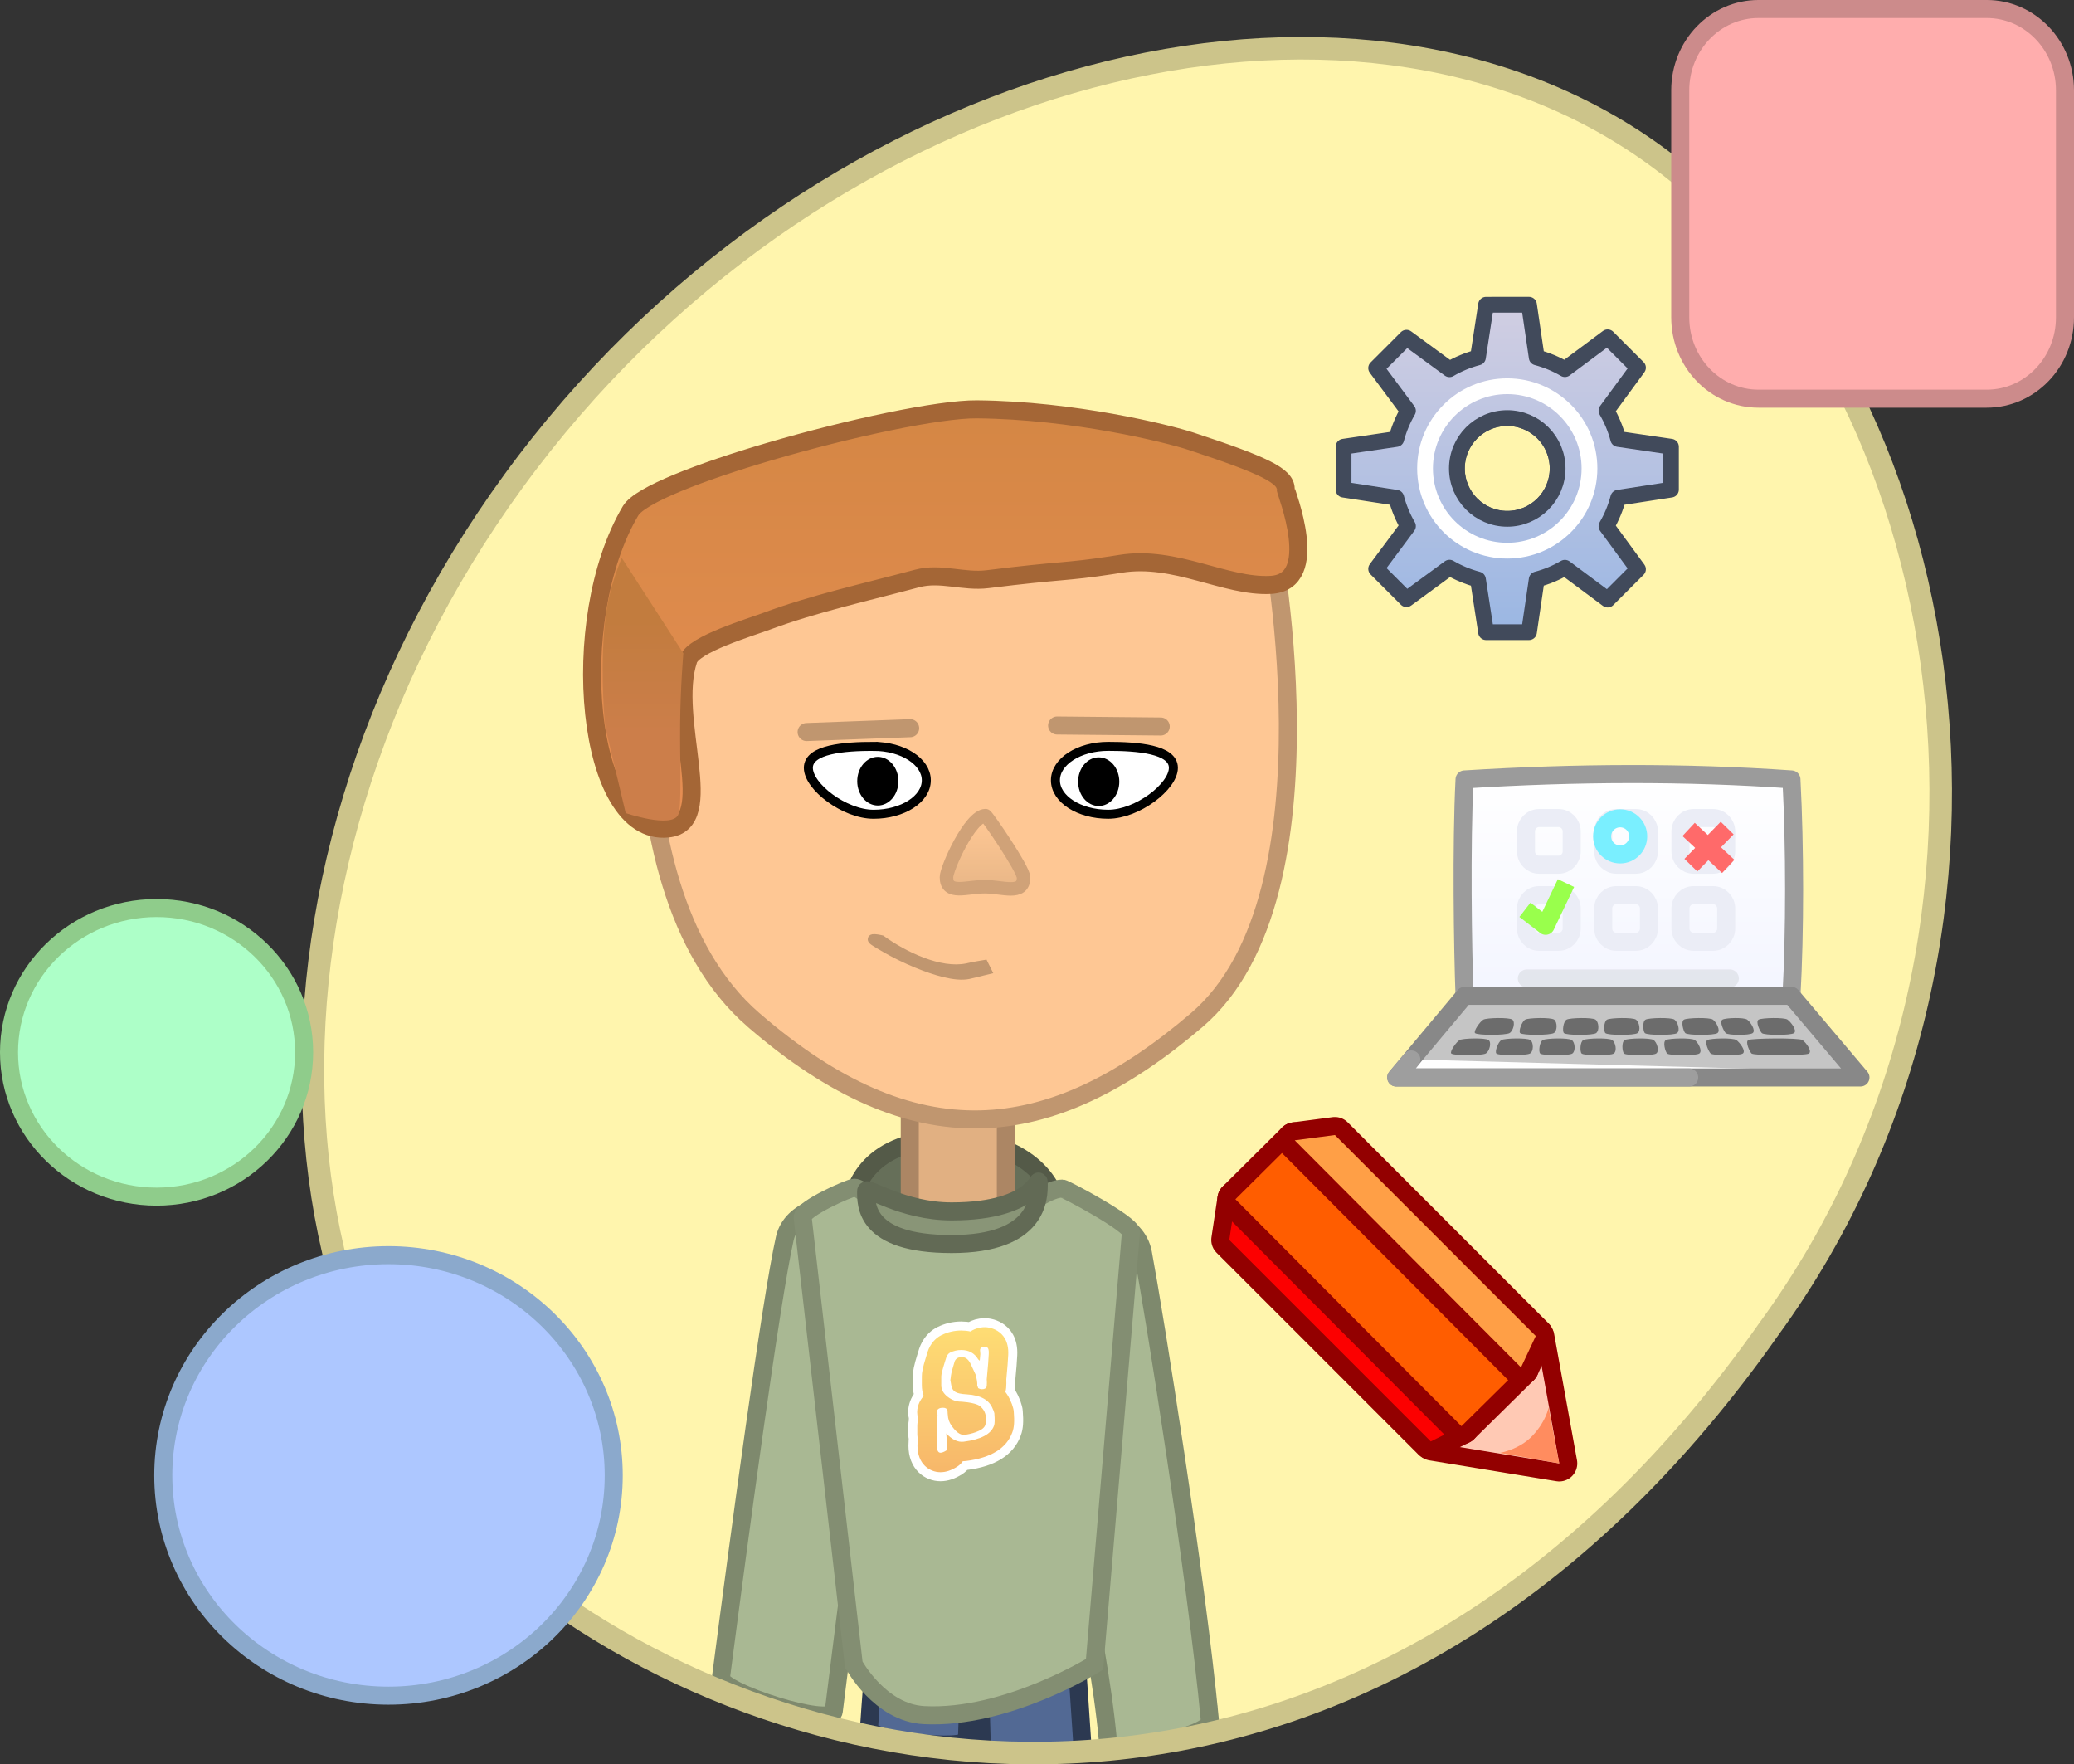 <svg version="1.1" xmlns="http://www.w3.org/2000/svg" xmlns:xlink="http://www.w3.org/1999/xlink" width="230.001" height="195.632" viewBox="0,0,230.001,195.632"><rect x="0" y="0" width="230.001" height="195.632" fill="#333333" stroke="none"/><defs><linearGradient x1="230.891" y1="227.647" x2="230.891" y2="243.726" gradientUnits="userSpaceOnUse" id="color-1"><stop offset="0" stop-color="#fedd74"/><stop offset="1" stop-color="#f7b76a"/></linearGradient><linearGradient x1="230.891" y1="227.647" x2="230.891" y2="243.726" gradientUnits="userSpaceOnUse" id="color-2"><stop offset="0" stop-color="#fedd74"/><stop offset="1" stop-color="#f7b76a"/></linearGradient><linearGradient x1="228.662" y1="121.957" x2="228.662" y2="172.38" gradientUnits="userSpaceOnUse" id="color-3"><stop offset="0" stop-color="#d38643"/><stop offset="1" stop-color="#e68e53"/></linearGradient><linearGradient x1="233.002" y1="171.574" x2="233.002" y2="178.804" gradientUnits="userSpaceOnUse" id="color-4"><stop offset="0" stop-color="#fec794"/><stop offset="1" stop-color="#e9b787"/></linearGradient><linearGradient x1="193.818" y1="149.288" x2="193.818" y2="161.702" gradientUnits="userSpaceOnUse" id="color-5"><stop offset="0" stop-color="#c27c3e"/><stop offset="1" stop-color="#cc7e4a"/></linearGradient><linearGradient x1="290.955" y1="114.275" x2="290.955" y2="150.24" gradientUnits="userSpaceOnUse" id="color-6"><stop offset="0" stop-color="#8781a9"/><stop offset="0.5" stop-color="#656d92"/><stop offset="1" stop-color="#43587a"/></linearGradient><linearGradient x1="290.955" y1="114.275" x2="290.955" y2="150.24" gradientUnits="userSpaceOnUse" id="color-7"><stop offset="0" stop-color="#d1cee2"/><stop offset="0.5" stop-color="#b6c2e2"/><stop offset="1" stop-color="#9bb7e3"/></linearGradient><linearGradient x1="304.324" y1="166.704" x2="304.324" y2="191.352" gradientUnits="userSpaceOnUse" id="color-8"><stop offset="0" stop-color="#ffffff"/><stop offset="0.5" stop-color="#f9faff"/><stop offset="1" stop-color="#f3f5ff"/></linearGradient></defs><g transform="translate(-123.803,-80.487)"><g><path d="M319.958,227.862c-40.744,57.918 -98.316,54.519 -132.89,31.313c-34.574,-23.206 -39.059,-80.431 -6.315,-125.349c32.744,-44.918 90.316,-60.519 124.89,-37.313c34.574,23.206 47.059,86.431 14.315,131.349z" fill="#fff5ad" stroke="#ccc48a" stroke-width="2" stroke-linecap="butt" stroke-linejoin="miter" stroke-miterlimit="10"/><path d="M257.988,271.329c0.154,1.608 -11.147,4.115 -11.317,2.22c-1.131,-12.644 -6.086,-31.99 -7.318,-40.374c-0.977,-6.649 6.036,-18.007 6.036,-18.007c0,0 4.501,0.705 5.16,4.245c1.335,7.168 5.873,35.561 7.438,51.917z" fill="#a9b893" stroke="#7e896d" stroke-width="2" stroke-linecap="butt" stroke-linejoin="miter" stroke-miterlimit="10"/><path d="" fill="#6f9f54" stroke="none" stroke-width="2" stroke-linecap="butt" stroke-linejoin="miter" stroke-miterlimit="10"/><g stroke-width="2" stroke-linejoin="miter" stroke-miterlimit="10"><path d="" fill="#1fa2de" stroke="#0067db" stroke-linecap="butt"/><path d="" fill="#f0f0f0" stroke="#bcbcbc" stroke-linecap="butt"/><path d="" fill="none" stroke="#bcbcbc" stroke-linecap="round"/><path d="" fill="none" stroke="#bcbcbc" stroke-linecap="round"/><g fill="none" stroke="#d3d3d3" stroke-linecap="round"><path d=""/><path d=""/><path d=""/></g><path d="" fill="#f0f0f0" stroke="#bcbcbc" stroke-linecap="butt"/></g><g stroke-width="2" stroke-linejoin="miter" stroke-miterlimit="10"><path d="" fill="#1fa2de" stroke="#0067db" stroke-linecap="butt"/><path d="" fill="#f0f0f0" stroke="#bcbcbc" stroke-linecap="butt"/><path d="" fill="none" stroke="#bcbcbc" stroke-linecap="round"/><path d="" fill="none" stroke="#bcbcbc" stroke-linecap="round"/><g fill="none" stroke="#d3d3d3" stroke-linecap="round"><path d=""/><path d=""/><path d=""/></g><path d="" fill="#f0f0f0" stroke="#bcbcbc" stroke-linecap="butt"/></g><path d="M220.169,272.194c0.252,-3.847 0.411,-5.489 0.411,-5.489h10.846c0,0 -0.271,2.445 -0.391,6.608c-0.041,1.43 -10.944,0.077 -10.866,-1.119z" fill="#526994" stroke="#2c3951" stroke-width="2" stroke-linecap="butt" stroke-linejoin="miter" stroke-miterlimit="10"/><path d="M240.97,214.571c0,2.777 -3.486,2.301 -12.047,2.301c-8.561,0 -10.665,0.703 -10.665,-2.074c0,-2.777 2.104,-7.982 10.665,-7.982c8.561,0 12.047,4.978 12.047,7.755z" fill="#666f59" stroke="#545a48" stroke-width="2" stroke-linecap="butt" stroke-linejoin="miter" stroke-miterlimit="10"/><path d="M224.695,229.243v-29.937h10.655v29.937z" fill="#e1b082" stroke="#ac8664" stroke-width="2" stroke-linecap="butt" stroke-linejoin="miter" stroke-miterlimit="10"/><path d="M207.372,193.584c-17.801,-15.403 -10.465,-55.243 -10.465,-55.243c0,0 20.565,-8.034 34.322,-8.034c13.756,0 33.226,8.034 33.226,8.034c0,0 8.426,41.26 -7.928,55.243c-16.354,13.983 -31.353,15.403 -49.154,0z" fill="#fec794" stroke="#c0966f" stroke-width="2" stroke-linecap="butt" stroke-linejoin="miter" stroke-miterlimit="10"/><path d="M232.695,274.427c-0.148,-5.21 -0.255,-8.633 -0.255,-8.633h10.846c0,0 0.237,3.39 0.592,8.817c0.033,0.498 -3.477,0.214 -6.572,0.107c-2.423,-0.083 -4.592,0.351 -4.611,-0.291z" fill="#526994" stroke="#2c3951" stroke-width="2" stroke-linecap="butt" stroke-linejoin="miter" stroke-miterlimit="10"/><path d="M203.753,266.505c2.035,-15.659 5.539,-41.843 7.079,-48.687c0.76,-3.379 5.28,-3.929 5.28,-3.929c0,0 6.684,11.103 5.516,17.459c-1.472,8.015 -3.872,26.786 -5.366,38.893c-0.224,1.815 -12.709,-2.196 -12.509,-3.736z" fill="#a9b893" stroke="#7e896d" stroke-width="2" stroke-linecap="butt" stroke-linejoin="miter" stroke-miterlimit="10"/><path d="M218.484,265.033c0,0 -5.072,-44.335 -5.667,-49.538c-0.111,-0.973 5.241,-3.316 5.714,-3.316c1.515,0 5.358,5.861 10.516,5.888c4.294,0.022 9.837,-5.789 12.581,-5.789c0.29,0 7.672,3.94 7.596,4.848c-0.564,6.69 -4.038,47.907 -4.038,47.907c0,0 -9.773,6.096 -18.905,5.627c-4.921,-0.253 -7.797,-5.627 -7.797,-5.627z" fill="#a9b893" stroke="#838e72" stroke-width="2" stroke-linecap="butt" stroke-linejoin="miter" stroke-miterlimit="10"/><path d="M219.856,212.553c0,-0.629 3.97,2.255 9.477,2.255c9.694,0 9.663,-4.479 9.663,-3.024c0,1.455 0.031,6.642 -9.663,6.642c-9.694,0 -9.477,-4.418 -9.477,-5.873z" fill="#899577" stroke="#626a55" stroke-width="2" stroke-linecap="butt" stroke-linejoin="miter" stroke-miterlimit="10"/><g stroke-width="2" stroke-linecap="butt" stroke-linejoin="miter" stroke-miterlimit="10"><path d="M236.066,239.309c-0.634,1.756 -2.357,2.824 -5.12,3.173c-0.126,0.016 -0.249,0.026 -0.373,0.029c-0.161,0.235 -0.371,0.44 -0.618,0.599c-0.648,0.414 -1.254,0.616 -1.852,0.616c-1.23,0 -2.555,-0.918 -2.555,-2.936c0,-0.137 0.006,-0.316 0.02,-0.563c0.006,-0.106 0.012,-0.188 0.014,-0.249c-0.033,-0.153 -0.051,-0.308 -0.051,-0.465v-0.95c0,-0.155 0.016,-0.31 0.047,-0.465c0.002,-0.131 0.008,-0.279 0.018,-0.44c-0.047,-0.173 -0.082,-0.373 -0.082,-0.597c0,-0.102 0.008,-0.204 0.022,-0.304c0.075,-0.526 0.308,-1.054 0.703,-1.476c-0.135,-0.379 -0.206,-0.779 -0.206,-1.189v-1.001c0,-0.406 0.08,-0.912 0.475,-2.172c0.165,-0.542 0.218,-0.71 0.29,-0.867c0.387,-0.867 0.969,-1.301 1.393,-1.515c0.693,-0.345 1.436,-0.522 2.21,-0.522c0.357,0 0.699,0.037 1.024,0.108c0.145,-0.098 0.3,-0.181 0.465,-0.249c0.21,-0.09 0.434,-0.153 0.681,-0.192c0.618,-0.106 1.272,0.026 1.841,0.371c0.599,0.365 1.285,1.122 1.201,2.681c-0.014,0.275 -0.037,0.642 -0.073,1.12c-0.002,0.012 -0.002,0.024 -0.004,0.035c-0.031,0.347 -0.077,0.865 -0.137,1.55c0.016,0.265 0.01,0.561 -0.014,0.911c-0.01,0.133 -0.031,0.267 -0.067,0.396c-0.008,0.029 -0.016,0.057 -0.024,0.082c0.265,0.339 0.445,0.679 0.569,0.973c0.116,0.234 0.214,0.502 0.3,0.83c0.033,0.124 0.055,0.249 0.065,0.377c0.088,1.101 0.043,1.75 -0.161,2.3z" fill="url(#color-1)" stroke="#ffffff"/><path d="M236.066,239.309c-0.634,1.756 -2.357,2.824 -5.12,3.173c-0.126,0.016 -0.249,0.026 -0.373,0.029c-0.161,0.235 -0.371,0.44 -0.618,0.599c-0.648,0.414 -1.254,0.616 -1.852,0.616c-1.23,0 -2.555,-0.918 -2.555,-2.936c0,-0.137 0.006,-0.316 0.02,-0.563c0.006,-0.106 0.012,-0.188 0.014,-0.249c-0.033,-0.153 -0.051,-0.308 -0.051,-0.465v-0.95c0,-0.155 0.016,-0.31 0.047,-0.465c0.002,-0.131 0.008,-0.279 0.018,-0.44c-0.047,-0.173 -0.082,-0.373 -0.082,-0.597c0,-0.102 0.008,-0.204 0.022,-0.304c0.075,-0.526 0.308,-1.054 0.703,-1.476c-0.135,-0.379 -0.206,-0.779 -0.206,-1.189v-1.001c0,-0.406 0.08,-0.912 0.475,-2.172c0.165,-0.542 0.218,-0.71 0.29,-0.867c0.387,-0.867 0.969,-1.301 1.393,-1.515c0.693,-0.345 1.436,-0.522 2.21,-0.522c0.357,0 0.699,0.037 1.024,0.108c0.145,-0.098 0.3,-0.181 0.465,-0.249c0.21,-0.09 0.434,-0.153 0.681,-0.192c0.618,-0.106 1.272,0.026 1.841,0.371c0.599,0.365 1.285,1.122 1.201,2.681c-0.014,0.275 -0.037,0.642 -0.073,1.12c-0.002,0.012 -0.002,0.024 -0.004,0.035c-0.031,0.347 -0.077,0.865 -0.137,1.55c0.016,0.265 0.01,0.561 -0.014,0.911c-0.01,0.133 -0.031,0.267 -0.067,0.396c-0.008,0.029 -0.016,0.057 -0.024,0.082c0.265,0.339 0.445,0.679 0.569,0.973c0.116,0.234 0.214,0.502 0.3,0.83c0.033,0.124 0.055,0.249 0.065,0.377c0.088,1.101 0.043,1.75 -0.161,2.3z" fill="url(#color-2)" stroke="none"/><path d="M234.075,237.183c0.057,0.714 0.046,1.174 -0.035,1.381c-0.334,0.944 -1.456,1.536 -3.366,1.778c-0.645,0.081 -1.289,-0.224 -1.933,-0.915c0,0.104 0.023,0.414 0.069,0.932c0.035,0.38 0.029,0.69 -0.017,0.932c-0.288,0.184 -0.518,0.276 -0.691,0.276c-0.265,0 -0.397,-0.259 -0.397,-0.777c0,-0.092 0.006,-0.239 0.017,-0.44c0.011,-0.201 0.017,-0.342 0.017,-0.423c0,-0.196 -0.017,-0.334 -0.052,-0.414v-0.949c0,-0.023 0.006,-0.049 0.017,-0.078c0.011,-0.029 0.023,-0.055 0.035,-0.078c-0.012,-0.161 -0.006,-0.408 0.017,-0.742c0.023,-0.207 0.023,-0.339 0,-0.397c-0.058,-0.115 -0.086,-0.184 -0.086,-0.207c0.046,-0.322 0.282,-0.483 0.708,-0.483c0.276,0 0.443,0.098 0.501,0.293c0,0.184 0.023,0.455 0.069,0.811c0.069,0.414 0.288,0.829 0.656,1.243c0.403,0.472 0.788,0.691 1.157,0.656c0.414,-0.046 0.828,-0.144 1.243,-0.293c0.575,-0.207 0.921,-0.449 1.036,-0.725c0.08,-0.207 0.121,-0.426 0.121,-0.656c0,-0.702 -0.259,-1.225 -0.777,-1.571c-0.23,-0.15 -0.656,-0.27 -1.277,-0.363c-0.357,-0.046 -0.576,-0.069 -0.656,-0.069c-0.552,0.012 -1.067,-0.167 -1.545,-0.535c-0.478,-0.368 -0.716,-0.794 -0.716,-1.277v-1.001c0,-0.218 0.127,-0.731 0.38,-1.536c0.115,-0.38 0.178,-0.581 0.19,-0.604c0.103,-0.242 0.236,-0.403 0.397,-0.483c0.391,-0.195 0.805,-0.293 1.243,-0.293c0.851,0 1.479,0.345 1.881,1.036c0.035,0.035 0.092,0.086 0.173,0.155c0.011,-0.161 0.035,-0.408 0.069,-0.742c-0.012,-0.15 -0.023,-0.293 -0.035,-0.432c0,-0.161 0.08,-0.27 0.242,-0.328c0.046,-0.023 0.109,-0.04 0.19,-0.052c0.115,-0.023 0.239,0.006 0.371,0.086c0.132,0.081 0.187,0.322 0.164,0.725c-0.012,0.253 -0.035,0.61 -0.069,1.07c-0.035,0.38 -0.086,0.961 -0.155,1.744c0.023,0.184 0.023,0.437 0,0.759c-0.058,0.219 -0.23,0.328 -0.518,0.328c-0.15,0 -0.293,-0.04 -0.432,-0.121c-0.069,-0.218 -0.103,-0.311 -0.103,-0.276c0.023,-0.311 -0.04,-0.725 -0.19,-1.243c-0.127,-0.265 -0.302,-0.641 -0.526,-1.13c-0.224,-0.489 -0.521,-0.751 -0.889,-0.786c-0.46,-0.035 -0.759,0.121 -0.898,0.466c-0.046,0.15 -0.109,0.369 -0.19,0.656c-0.138,0.426 -0.224,0.834 -0.259,1.225c-0.012,0.127 -0.023,0.179 -0.035,0.155c0.035,0.23 0.075,0.46 0.121,0.691c0.057,0.288 0.199,0.506 0.423,0.656c0.224,0.15 0.653,0.242 1.286,0.276c1.553,0.092 2.514,0.633 2.882,1.623c0.057,0.092 0.115,0.247 0.172,0.466z" fill="#ffffff" stroke="none"/></g><path d="M266.384,134.713c0,0.31 4.078,10.328 -1.672,10.627c-5.021,0.261 -10.548,-3.322 -16.651,-2.337c-0.359,0.058 -0.696,0.111 -1.015,0.16c-5.107,0.785 -5.5,0.514 -13.714,1.543c-2.672,0.335 -5.214,-0.774 -7.823,-0.077c-5.796,1.548 -11.518,2.815 -16.633,4.719c-1.919,0.715 -8.156,2.566 -8.726,4.267c-2.223,6.63 3.412,18.16 -2.29,18.738c-9.094,0.922 -11.306,-23.145 -4.124,-35.23c1.037,-1.746 7.742,-4.323 15.401,-6.57c8.778,-2.576 18.811,-4.719 23.003,-4.68c10.77,0.1 21.189,2.7 23.707,3.527c8.216,2.7 10.538,3.854 10.538,5.314z" fill="url(#color-3)" stroke="#a46636" stroke-width="2" stroke-linecap="butt" stroke-linejoin="miter" stroke-miterlimit="10"/><path d="M237.316,177.793c0,1.997 -2.318,1.012 -4.315,1.012c-1.997,0 -4.237,0.946 -4.237,-1.051c0,-0.957 2.598,-6.787 4.327,-6.827c0.143,-0.003 4.225,5.905 4.225,6.866z" fill="url(#color-4)" stroke="#d0a278" stroke-width="1.5" stroke-linecap="butt" stroke-linejoin="miter" stroke-miterlimit="10"/><path d="M220.679,163.243c3.231,0 5.85,1.686 5.85,3.766c0,2.08 -2.619,3.766 -5.85,3.766c-3.231,0 -7.231,-3.068 -7.231,-5.148c0,-2.08 4.001,-2.385 7.231,-2.385z" fill="#ffffff" stroke="#000000" stroke-width="1" stroke-linecap="butt" stroke-linejoin="miter" stroke-miterlimit="10"/><path d="M223.434,167.106c0,1.49 -1.022,2.698 -2.283,2.698c-1.261,0 -2.283,-1.208 -2.283,-2.698c0,-1.49 1.022,-2.698 2.283,-2.698c1.261,0 2.283,1.208 2.283,2.698z" fill="#000000" stroke="none" stroke-width="2" stroke-linecap="butt" stroke-linejoin="miter" stroke-miterlimit="10"/><path d="M253.929,165.625c0,2.08 -4.001,5.148 -7.231,5.148c-3.231,0 -5.85,-1.686 -5.85,-3.766c0,-2.08 2.619,-3.766 5.85,-3.766c3.231,0 7.231,0.305 7.231,2.385z" fill="#ffffff" stroke="#000000" stroke-width="1" stroke-linecap="butt" stroke-linejoin="miter" stroke-miterlimit="10"/><path d="M247.931,167.16c0,1.49 -1.022,2.698 -2.283,2.698c-1.261,0 -2.283,-1.208 -2.283,-2.698c0,-1.49 1.022,-2.698 2.283,-2.698c1.261,0 2.283,1.208 2.283,2.698z" fill="#000000" stroke="none" stroke-width="2" stroke-linecap="butt" stroke-linejoin="miter" stroke-miterlimit="10"/><path d="M193.192,170.645c0,0 -2.259,-9.506 -2.259,-9.512c-0.206,-1.759 -0.55,-7.507 0.019,-12.184c0.44,-3.616 1.808,-6.592 1.808,-6.592l6.825,10.565c0,0 -0.324,3.727 -0.358,7.794c-0.038,4.476 0.195,9.364 -0.228,10.148c-0.802,1.485 -5.806,-0.219 -5.806,-0.219z" fill="url(#color-5)" stroke="none" stroke-width="2" stroke-linecap="butt" stroke-linejoin="miter" stroke-miterlimit="10"/><path d="M213.254,161.655l11.484,-0.428" fill="none" stroke="#c0966f" stroke-width="2" stroke-linecap="round" stroke-linejoin="miter" stroke-miterlimit="10"/><path d="M241.034,160.931l11.491,0.11" fill="none" stroke="#c0966f" stroke-width="2" stroke-linecap="round" stroke-linejoin="miter" stroke-miterlimit="10"/><path d="M233.231,188.063c-0.682,0.17 -1.357,0.315 -2.036,0.486c-1.438,0.287 -3.688,-0.402 -5.715,-1.232c-2.568,-1.051 -4.482,-2.299 -4.643,-2.401c-0.982,-0.624 0.701,-0.233 0.701,-0.233c2.464,1.776 6.453,3.735 9.49,3.123c0.668,-0.165 1.894,-0.365 1.894,-0.365z" fill="#c0966f" stroke="#c0966f" stroke-width="1" stroke-linecap="butt" stroke-linejoin="miter" stroke-miterlimit="10"/><path d="" fill="#6f9f54" stroke="none" stroke-width="2" stroke-linecap="butt" stroke-linejoin="miter" stroke-miterlimit="10"/><g stroke-width="2" stroke-linejoin="miter" stroke-miterlimit="10"><path d="" fill="#1fa2de" stroke="#0067db" stroke-linecap="butt"/><path d="" fill="#f0f0f0" stroke="#bcbcbc" stroke-linecap="butt"/><path d="" fill="none" stroke="#bcbcbc" stroke-linecap="round"/><path d="" fill="none" stroke="#bcbcbc" stroke-linecap="round"/><g fill="none" stroke="#d3d3d3" stroke-linecap="round"><path d=""/><path d=""/><path d=""/></g><path d="" fill="#f0f0f0" stroke="#bcbcbc" stroke-linecap="butt"/></g><g stroke-width="2" stroke-linejoin="miter" stroke-miterlimit="10"><path d="" fill="#1fa2de" stroke="#0067db" stroke-linecap="butt"/><path d="" fill="#f0f0f0" stroke="#bcbcbc" stroke-linecap="butt"/><path d="" fill="none" stroke="#bcbcbc" stroke-linecap="round"/><path d="" fill="none" stroke="#bcbcbc" stroke-linecap="round"/><g fill="none" stroke="#d3d3d3" stroke-linecap="round"><path d=""/><path d=""/><path d=""/></g><path d="" fill="#f0f0f0" stroke="#bcbcbc" stroke-linecap="butt"/></g><path d="M319.958,227.862c-40.744,57.918 -98.316,54.519 -132.89,31.313c-34.574,-23.206 -39.059,-80.431 -6.315,-125.349c32.744,-44.918 90.316,-60.519 124.89,-37.313c34.574,23.206 47.059,86.431 14.315,131.349z" fill="none" stroke="#ccc48a" stroke-width="2.5" stroke-linecap="butt" stroke-linejoin="miter" stroke-miterlimit="10"/><path d="M191.864,244.081c0,13.488 -11.183,24.422 -24.977,24.422c-13.795,0 -24.977,-10.934 -24.977,-24.422c0,-13.488 11.183,-24.422 24.977,-24.422c13.795,0 24.977,10.934 24.977,24.422z" fill="#adc7ff" stroke="#8ba9cc" stroke-width="2" stroke-linecap="butt" stroke-linejoin="miter" stroke-miterlimit="10"/><path d="M157.53,197.17c0,8.837 -7.326,16 -16.364,16c-9.037,0 -16.364,-7.163 -16.364,-16c0,-8.837 7.326,-16 16.364,-16c9.037,0 16.364,7.163 16.364,16z" fill="#adffc8" stroke="#8fcc8b" stroke-width="2" stroke-linecap="butt" stroke-linejoin="miter" stroke-miterlimit="10"/><g stroke-width="1.75"><g stroke-miterlimit="10"><path d="M290.955,126.843c-3.085,0 -5.585,2.5 -5.585,5.585c0,3.085 2.5,5.585 5.585,5.585c3.085,0 5.585,-2.5 5.585,-5.585c0,-3.085 -2.5,-5.585 -5.585,-5.585zM290.955,124.296c4.491,0 8.132,3.64 8.132,8.132c0,4.491 -3.64,8.132 -8.132,8.132c-4.491,0 -8.132,-3.64 -8.132,-8.132c0,-4.491 3.64,-8.132 8.132,-8.132z" fill="url(#color-6)" stroke="none" stroke-linecap="butt" stroke-linejoin="miter"/><path d="M290.955,126.843c-3.085,0 -5.585,2.5 -5.585,5.585c0,3.085 2.5,5.585 5.585,5.585c3.085,0 5.585,-2.5 5.585,-5.585c0,-3.085 -2.5,-5.585 -5.585,-5.585zM290.955,124.296c4.491,0 8.132,3.64 8.132,8.132c0,4.491 -3.64,8.132 -8.132,8.132c-4.491,0 -8.132,-3.64 -8.132,-8.132c0,-4.491 3.64,-8.132 8.132,-8.132z" fill-opacity="0" fill="#000000" stroke="#414a5b" stroke-linecap="round" stroke-linejoin="round"/></g><path d="M290.955,126.843c-3.085,0 -5.585,2.5 -5.585,5.585c0,3.085 2.5,5.585 5.585,5.585c3.085,0 5.585,-2.5 5.585,-5.585c0,-3.085 -2.5,-5.585 -5.585,-5.585zM293.364,114.275l0.858,5.844c1.109,0.293 2.158,0.733 3.126,1.296l4.739,-3.527l3.364,3.364l-3.493,4.767c0.568,0.973 1.01,2.027 1.305,3.142l5.844,0.858v4.758l-5.839,0.899c-0.295,1.121 -0.739,2.182 -1.31,3.16l3.493,4.767l-3.364,3.364l-4.739,-3.527c-0.968,0.563 -2.017,1.003 -3.126,1.296l-0.858,5.844h-4.758l-0.899,-5.839c-1.121,-0.295 -2.182,-0.739 -3.16,-1.31l-4.767,3.493l-3.364,-3.364l3.527,-4.739c-0.567,-0.973 -1.008,-2.029 -1.301,-3.144l-5.839,-0.899v-4.758l5.844,-0.858c0.293,-1.109 0.733,-2.158 1.296,-3.126l-3.527,-4.739l3.364,-3.364l4.767,3.493c0.977,-0.571 2.039,-1.015 3.16,-1.31l0.899,-5.839z" fill="url(#color-7)" stroke="none" stroke-linecap="butt" stroke-linejoin="miter" stroke-miterlimit="10"/><path d="M290.955,123.311c5.035,0 9.117,4.082 9.117,9.117c0,5.035 -4.082,9.117 -9.117,9.117c-5.035,0 -9.117,-4.082 -9.117,-9.117c0,-5.035 4.082,-9.117 9.117,-9.117z" fill-opacity="0" fill="#000000" stroke="#ffffff" stroke-linecap="butt" stroke-linejoin="miter" stroke-miterlimit="4"/><path d="M290.955,126.843c-3.085,0 -5.585,2.5 -5.585,5.585c0,3.085 2.5,5.585 5.585,5.585c3.085,0 5.585,-2.5 5.585,-5.585c0,-3.085 -2.5,-5.585 -5.585,-5.585zM293.364,114.275l0.858,5.844c1.109,0.293 2.158,0.733 3.126,1.296l4.739,-3.527l3.364,3.364l-3.493,4.767c0.568,0.973 1.01,2.027 1.305,3.142l5.844,0.858v4.758l-5.839,0.899c-0.295,1.121 -0.739,2.182 -1.31,3.16l3.493,4.767l-3.364,3.364l-4.739,-3.527c-0.968,0.563 -2.017,1.003 -3.126,1.296l-0.858,5.844h-4.758l-0.899,-5.839c-1.121,-0.295 -2.182,-0.739 -3.16,-1.31l-4.767,3.493l-3.364,-3.364l3.527,-4.739c-0.567,-0.973 -1.008,-2.029 -1.301,-3.144l-5.839,-0.899v-4.758l5.844,-0.858c0.293,-1.109 0.733,-2.158 1.296,-3.126l-3.527,-4.739l3.364,-3.364l4.767,3.493c0.977,-0.571 2.039,-1.015 3.16,-1.31l0.899,-5.839z" fill-opacity="0" fill="#000000" stroke="#414a5b" stroke-linecap="round" stroke-linejoin="round" stroke-miterlimit="10"/></g><g stroke-width="4" stroke-miterlimit="10"><g><path d="M296.719,242.75l-14.079,-2.31l4.114,-7.249l7.434,-4.423z" fill-opacity="0" fill="#000000" stroke="#930000" stroke-linecap="round" stroke-linejoin="round"/><path d="M296.719,242.75l-14.079,-2.31l4.114,-7.249l7.434,-4.423z" fill="#ffc9b4" stroke="none" stroke-linecap="butt" stroke-linejoin="miter"/></g><path d="M293.771,239.662c1.554,-1.667 1.758,-3.113 1.758,-3.113l1.19,6.201l-6.6,-1.166c0,0 2.181,-0.345 3.652,-1.922z" fill="#ff8c5f" stroke="none" stroke-linecap="butt" stroke-linejoin="miter"/><g><path d="M285.875,238.624l-3.404,1.691l-22.342,-22.342l0.676,-4.509z" fill-opacity="0" fill="#000000" stroke="#930000" stroke-linecap="round" stroke-linejoin="round"/><path d="M285.875,238.624l-3.404,1.691l-22.342,-22.342l0.676,-4.509z" fill="#fc0000" stroke="none" stroke-linecap="butt" stroke-linejoin="miter"/></g><g><path d="M260.805,213.464l6.583,-6.538l25.093,25.183l-6.606,6.516z" fill-opacity="0" fill="#000000" stroke="#930000" stroke-linecap="round" stroke-linejoin="round"/><path d="M260.805,213.464l6.583,-6.538l25.093,25.183l-6.606,6.516z" fill="#ff5d00" stroke="none" stroke-linecap="butt" stroke-linejoin="miter"/></g><g><path d="M294.115,228.625l-1.635,3.483l-25.093,-25.183l4.453,-0.586z" fill-opacity="0" fill="#000000" stroke="#930000" stroke-linecap="round" stroke-linejoin="round"/><path d="M294.115,228.625l-1.635,3.483l-25.093,-25.183l4.453,-0.586z" fill="#ff9f46" stroke="none" stroke-linecap="butt" stroke-linejoin="miter"/></g></g><g stroke-width="2" stroke-miterlimit="10"><g><g fill="url(#color-8)" stroke="none" stroke-linecap="butt" stroke-linejoin="miter"><path d="M322.47,190.908h-36.252c-0.195,-5.239 -0.369,-16.702 0,-23.996c12.379,-0.768 24.483,-0.821 36.252,0c0.393,7.561 0.393,16.958 0,23.996z"/></g><g fill-opacity="0" fill="#000000" stroke="#cbcdd3" stroke-linecap="round" stroke-linejoin="round" opacity="0.4"><path d="M293.127,188.98c7.653,-0.002 15.163,-0.002 22.512,0"/></g><g fill-opacity="0" fill="#000000" stroke="#9b9b9b" stroke-linecap="round" stroke-linejoin="round"><path d="M322.47,190.908h-36.252c-0.195,-5.239 -0.369,-16.702 0,-23.996c12.379,-0.768 24.483,-0.821 36.252,0c0.393,7.561 0.393,16.958 0,23.996z"/></g><g fill-opacity="0" fill="#000000" stroke="#ebedf6" stroke-linecap="butt" stroke-linejoin="miter"><path d="M313.778,184.915h-2.163c-0.803,0 -1.454,-0.664 -1.454,-1.483v-2.207c0,-0.819 0.651,-1.483 1.454,-1.483h2.163c0.803,0 1.454,0.664 1.454,1.483v2.207c0,0.819 -0.651,1.483 -1.454,1.483z"/></g><g fill-opacity="0" fill="#000000" stroke="#ebedf6" stroke-linecap="butt" stroke-linejoin="miter"><path d="M305.213,184.915h-2.163c-0.803,0 -1.454,-0.664 -1.454,-1.483v-2.207c0,-0.819 0.651,-1.483 1.454,-1.483h2.163c0.803,0 1.454,0.664 1.454,1.483v2.207c0,0.819 -0.651,1.483 -1.454,1.483z"/></g><g fill-opacity="0" fill="#000000" stroke="#ebedf6" stroke-linecap="butt" stroke-linejoin="miter"><path d="M296.647,184.915h-2.163c-0.803,0 -1.454,-0.664 -1.454,-1.483v-2.207c0,-0.819 0.651,-1.483 1.454,-1.483h2.163c0.803,0 1.454,0.664 1.454,1.483v2.207c0,0.819 -0.651,1.483 -1.454,1.483z"/></g><g fill-opacity="0" fill="#000000" stroke="#ebedf6" stroke-linecap="butt" stroke-linejoin="miter"><path d="M313.778,176.367h-2.163c-0.803,0 -1.454,-0.664 -1.454,-1.483v-2.207c0,-0.819 0.651,-1.483 1.454,-1.483h2.163c0.803,0 1.454,0.664 1.454,1.483v2.207c0,0.819 -0.651,1.483 -1.454,1.483z"/></g><g fill-opacity="0" fill="#000000" stroke="#ebedf6" stroke-linecap="butt" stroke-linejoin="miter"><path d="M305.213,176.367h-2.163c-0.803,0 -1.454,-0.664 -1.454,-1.483v-2.207c0,-0.819 0.651,-1.483 1.454,-1.483h2.163c0.803,0 1.454,0.664 1.454,1.483v2.207c0,0.819 -0.651,1.483 -1.454,1.483z"/></g><g fill-opacity="0" fill="#000000" stroke="#ebedf6" stroke-linecap="butt" stroke-linejoin="miter"><path d="M296.647,176.367h-2.163c-0.803,0 -1.454,-0.664 -1.454,-1.483v-2.207c0,-0.819 0.651,-1.483 1.454,-1.483h2.163c0.803,0 1.454,0.664 1.454,1.483v2.207c0,0.819 -0.651,1.483 -1.454,1.483z"/></g></g><g><g fill="#c5c5c5" stroke="none" stroke-linecap="butt" stroke-linejoin="miter"><path d="M322.47,190.908l7.654,9.051h-51.484l7.577,-9.051z"/></g><g fill="#fefefe" stroke="none" stroke-linecap="butt" stroke-linejoin="miter"><path d="M280.315,197.96l49.253,1.341l0.557,0.659h-51.484z"/></g><g fill-opacity="0" fill="#000000" stroke="#888888" stroke-linecap="round" stroke-linejoin="round"><path d="M322.47,190.908l7.654,9.051h-51.484l7.577,-9.051z"/></g><g fill-opacity="0" fill="#000000" stroke="#9e9e9e" stroke-linecap="round" stroke-linejoin="round"><path d="M311.128,199.96h-32.487l1.674,-1.999"/></g></g><g fill="#6c6c6c" stroke="none" stroke-linecap="butt" stroke-linejoin="miter"><g><path d="M291.513,193.542c0.366,0.259 0.108,1.265 -0.308,1.494c-0.459,0.253 -3.549,0.262 -3.825,0c-0.201,-0.191 0.551,-1.29 0.931,-1.494c0.38,-0.205 2.837,-0.259 3.203,0z"/></g><g><path d="M296.152,193.542c0.366,0.259 0.376,1.265 -0.041,1.494c-0.459,0.253 -3.451,0.262 -3.727,0c-0.201,-0.191 0.185,-1.29 0.564,-1.494c0.38,-0.205 2.837,-0.259 3.203,0z"/></g><g><path d="M300.741,193.542c0.366,0.259 0.454,1.213 0.069,1.494c-0.366,0.268 -3.293,0.262 -3.569,0c-0.201,-0.191 -0.083,-1.29 0.297,-1.494c0.38,-0.205 2.837,-0.259 3.203,0z"/></g><g><path d="M305.226,193.542c0.366,0.259 0.563,1.213 0.178,1.494c-0.366,0.268 -3.293,0.262 -3.569,0c-0.201,-0.191 -0.191,-1.29 0.188,-1.494c0.38,-0.205 2.837,-0.259 3.203,0z"/></g><g><path d="M309.494,193.542c0.366,0.259 0.672,1.213 0.287,1.494c-0.366,0.268 -3.293,0.262 -3.569,0c-0.201,-0.191 -0.3,-1.29 0.08,-1.494c0.38,-0.205 2.837,-0.259 3.203,0z"/></g><g><path d="M313.759,193.542c0.366,0.259 0.889,1.213 0.504,1.494c-0.366,0.268 -3.293,0.262 -3.569,0c-0.201,-0.191 -0.517,-1.29 -0.138,-1.494c0.38,-0.205 2.837,-0.259 3.203,0z"/></g><g><path d="M317.557,193.542c0.366,0.259 0.997,1.213 0.612,1.494c-0.366,0.268 -2.715,0.262 -2.991,0c-0.201,-0.191 -0.734,-1.29 -0.355,-1.494c0.38,-0.205 2.368,-0.259 2.734,0z"/></g><g><path d="M322.034,193.542c0.366,0.259 1.106,1.213 0.721,1.494c-0.366,0.268 -3.293,0.262 -3.569,0c-0.201,-0.191 -0.734,-1.29 -0.355,-1.494c0.38,-0.205 2.837,-0.259 3.203,0z"/></g><g><path d="M288.879,195.807c0.366,0.259 0.108,1.265 -0.308,1.494c-0.459,0.253 -3.549,0.262 -3.825,0c-0.201,-0.191 0.551,-1.29 0.931,-1.494c0.38,-0.205 2.837,-0.259 3.203,0z"/></g><g><path d="M293.518,195.807c0.366,0.259 0.376,1.265 -0.041,1.494c-0.459,0.253 -3.451,0.262 -3.727,0c-0.201,-0.191 0.185,-1.29 0.564,-1.494c0.38,-0.205 2.837,-0.259 3.203,0z"/></g><g><path d="M298.107,195.807c0.366,0.259 0.454,1.213 0.069,1.494c-0.366,0.268 -3.293,0.262 -3.569,0c-0.201,-0.191 -0.083,-1.29 0.297,-1.494c0.38,-0.205 2.837,-0.259 3.203,0z"/></g><g><path d="M302.593,195.807c0.366,0.259 0.563,1.213 0.178,1.494c-0.366,0.268 -3.293,0.262 -3.569,0c-0.201,-0.191 -0.191,-1.29 0.188,-1.494c0.38,-0.205 2.837,-0.259 3.203,0z"/></g><g><path d="M307.186,195.807c0.366,0.259 0.672,1.213 0.287,1.494c-0.366,0.268 -3.293,0.262 -3.569,0c-0.201,-0.191 -0.3,-1.29 0.08,-1.494c0.38,-0.205 2.837,-0.259 3.203,0z"/></g><g><path d="M311.749,195.807c0.366,0.259 0.889,1.213 0.504,1.494c-0.366,0.268 -3.293,0.262 -3.569,0c-0.201,-0.191 -0.517,-1.29 -0.138,-1.494c0.38,-0.205 2.837,-0.259 3.203,0z"/></g><g><path d="M316.358,195.807c0.366,0.259 1.106,1.213 0.721,1.494c-0.366,0.268 -3.293,0.262 -3.569,0c-0.201,-0.191 -0.734,-1.29 -0.355,-1.494c0.38,-0.205 2.837,-0.259 3.203,0z"/></g><g><path d="M323.69,195.807c0.366,0.259 1.106,1.213 0.721,1.494c-0.366,0.268 -6.09,0.262 -6.366,0c-0.201,-0.191 -0.734,-1.29 -0.355,-1.494c0.38,-0.205 5.634,-0.259 6,0z"/></g></g><path d="M297.467,178.405l-2.258,4.735l-2.294,-1.775" fill-opacity="0" fill="#000000" stroke="#99ff4c" stroke-linecap="butt" stroke-linejoin="round"/><g fill-opacity="0" fill="#000000" stroke="#ff6a6a" stroke-linecap="butt" stroke-linejoin="round"><g><path d="M315.461,176.556l-4.395,-4.102"/></g><g><path d="M315.341,172.304l-4.024,4.114"/></g></g><path d="M305.475,173.224c0,1.105 -0.896,2.002 -2.001,2.002c-1.105,0 -2.001,-0.896 -2.001,-2.002c0,-1.105 0.896,-2.002 2.001,-2.002c1.105,0 2.001,0.896 2.001,2.002z" fill-opacity="0" fill="#000000" stroke="#7aefff" stroke-linecap="butt" stroke-linejoin="round"/></g><path d="M318.815,124.693c-4.793,0 -8.678,-4.037 -8.678,-9.017v-25.172c0,-4.98 3.885,-9.017 8.678,-9.017h25.311c4.793,0 8.678,4.037 8.678,9.017v25.172c0,4.98 -3.885,9.017 -8.678,9.017z" fill="#ffadad" stroke="#cc8b8b" stroke-width="2" stroke-linecap="butt" stroke-linejoin="miter" stroke-miterlimit="10"/></g></g></svg><!--rotationCenter:116.196975:99.51314-->